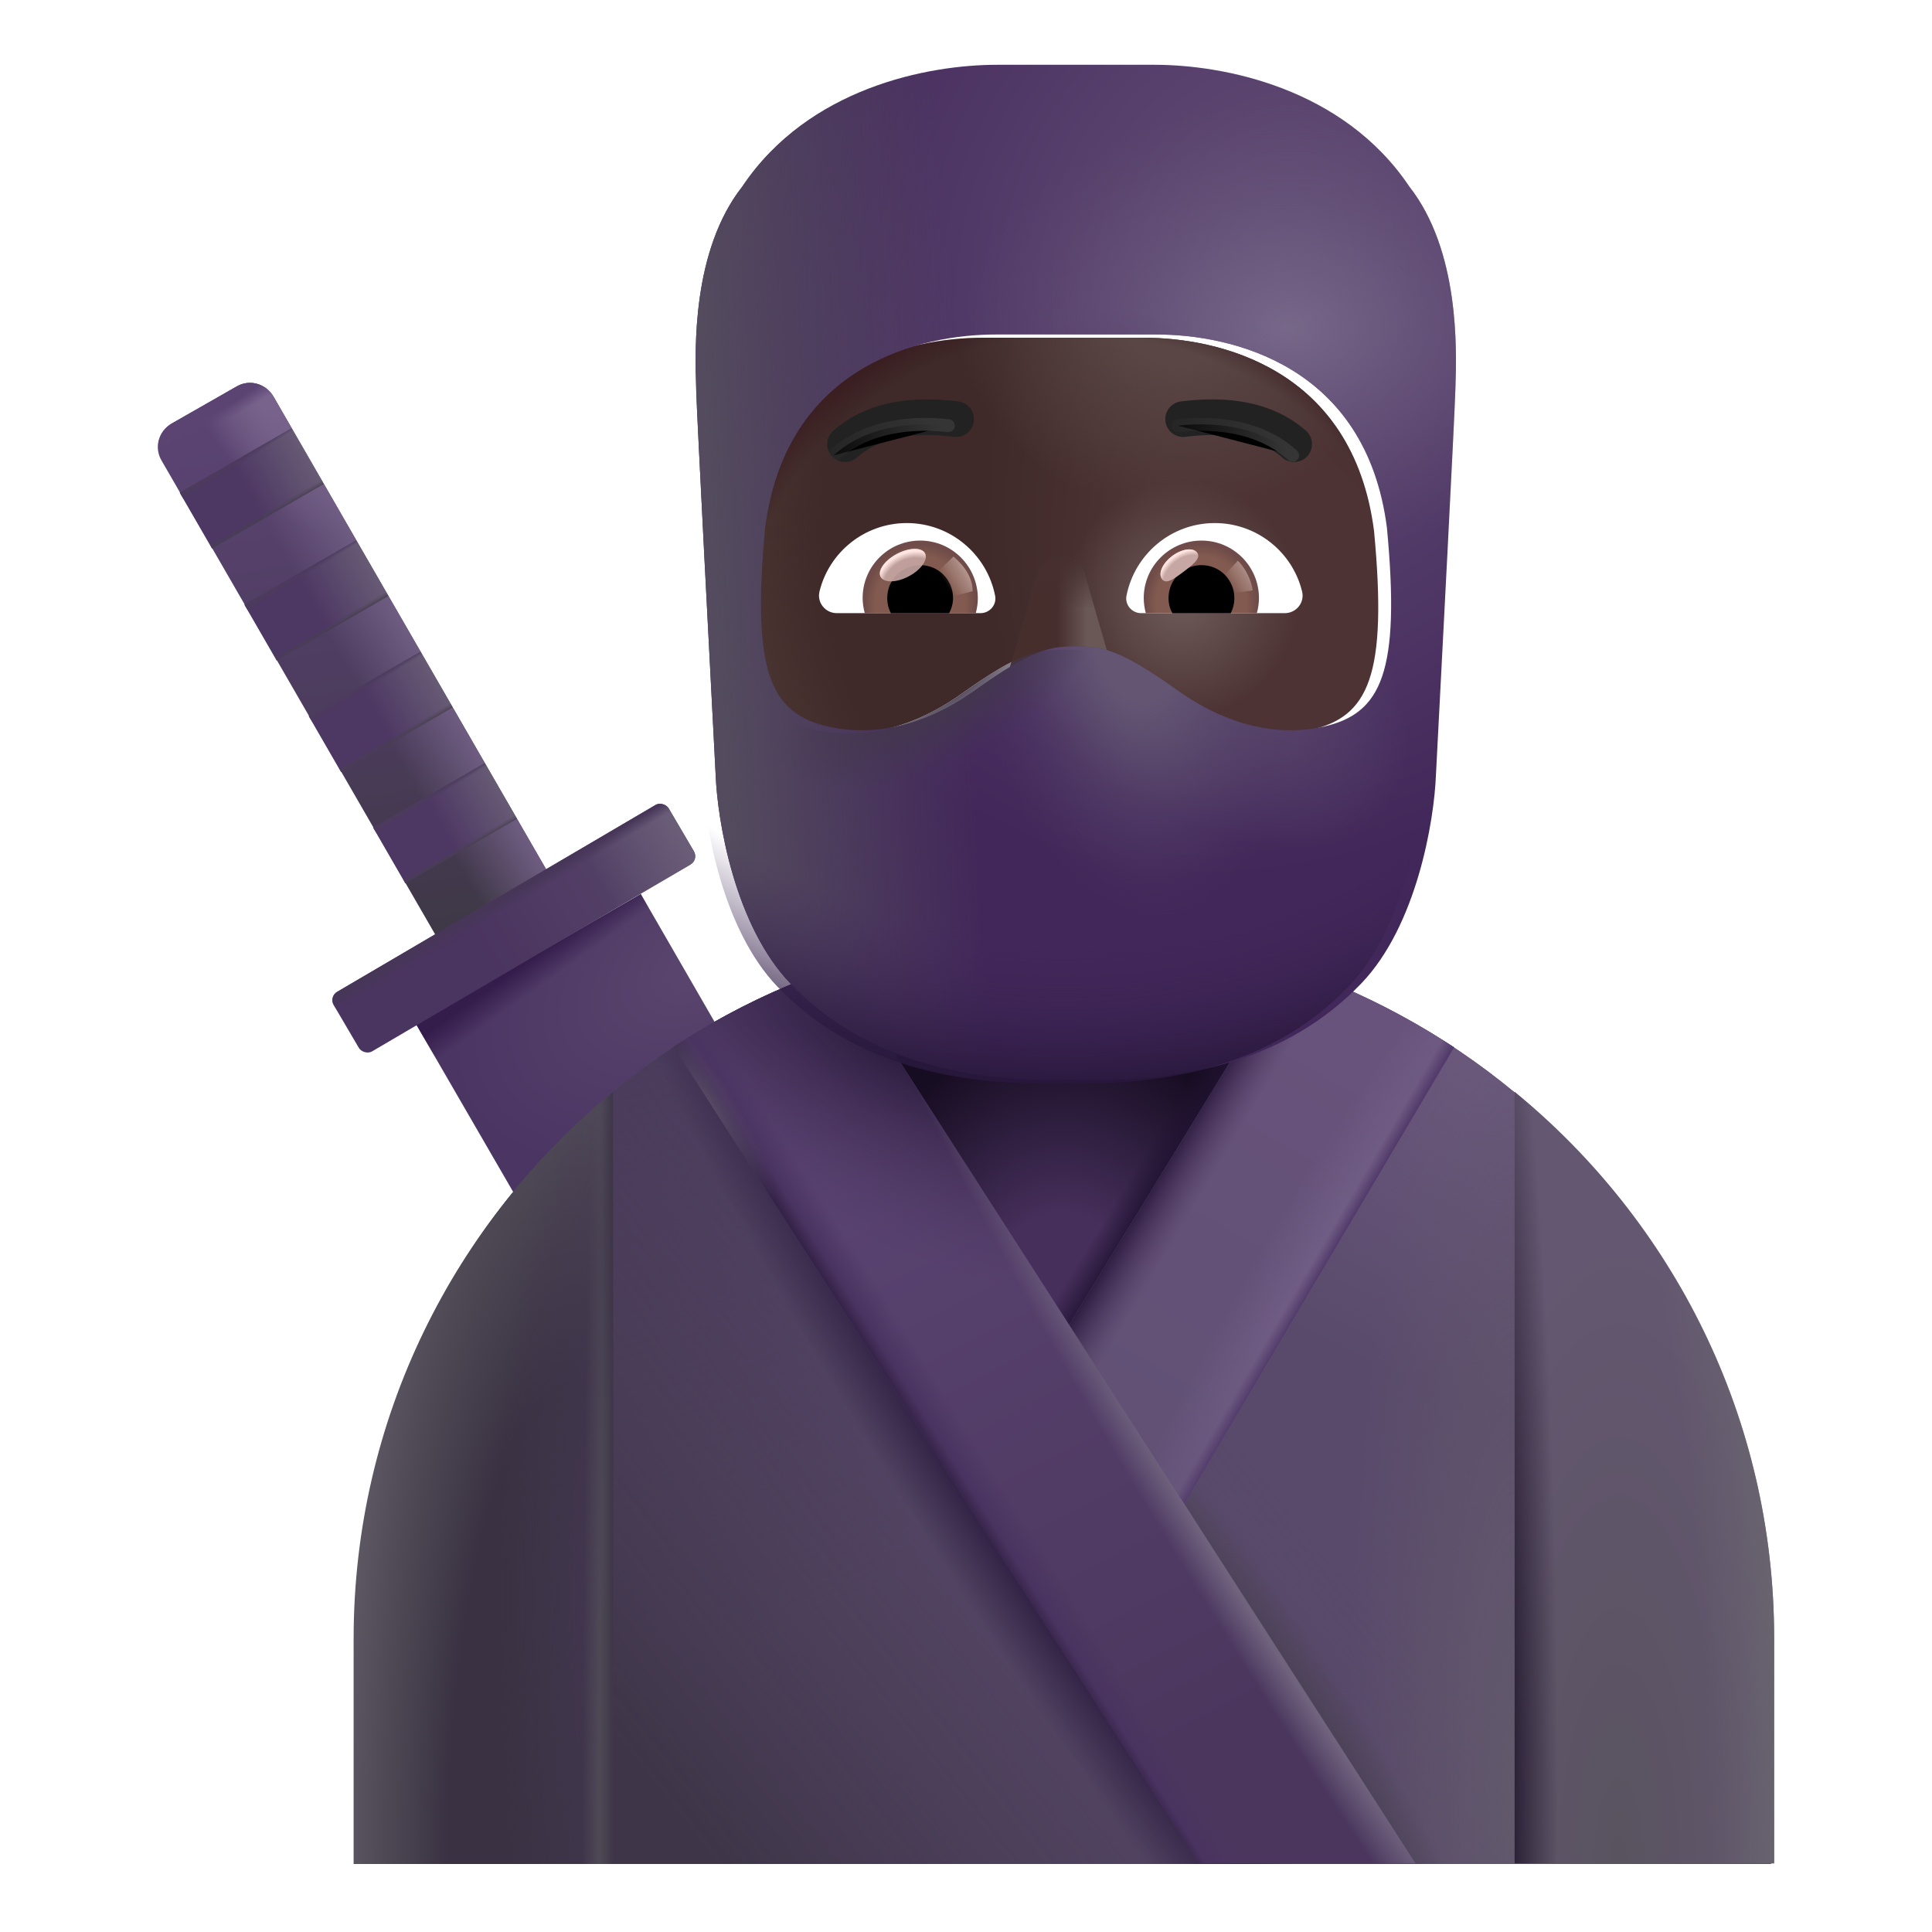 <svg viewBox="1 1 30 30" xmlns="http://www.w3.org/2000/svg">
<path d="M9.53 14.584L7.8 15.584L3.51 8.154C3.39 7.954 3.46 7.694 3.67 7.574L4.67 7.004C4.87 6.884 5.13 6.954 5.25 7.164L9.53 14.584Z" fill="url(#paint0_linear_4002_2908)"/>
<path d="M9.53 14.584L7.8 15.584L3.51 8.154C3.39 7.954 3.46 7.694 3.67 7.574L4.67 7.004C4.87 6.884 5.13 6.954 5.25 7.164L9.53 14.584Z" fill="url(#paint1_linear_4002_2908)"/>
<path d="M9.53 14.584L7.8 15.584L3.51 8.154C3.39 7.954 3.46 7.694 3.67 7.574L4.67 7.004C4.87 6.884 5.13 6.954 5.25 7.164L9.53 14.584Z" fill="url(#paint2_radial_4002_2908)"/>
<path d="M9.53 14.584L7.8 15.584L3.51 8.154C3.39 7.954 3.46 7.694 3.67 7.574L4.67 7.004C4.87 6.884 5.13 6.954 5.25 7.164L9.53 14.584Z" fill="url(#paint3_radial_4002_2908)"/>
<path d="M5.524 7.651L3.792 8.651L4.292 9.517L6.024 8.517L5.524 7.651Z" fill="url(#paint4_linear_4002_2908)"/>
<path d="M5.524 7.651L3.792 8.651L4.292 9.517L6.024 8.517L5.524 7.651Z" fill="url(#paint5_linear_4002_2908)"/>
<path d="M5.524 7.651L3.792 8.651L4.292 9.517L6.024 8.517L5.524 7.651Z" fill="url(#paint6_linear_4002_2908)"/>
<path d="M6.528 9.39L4.796 10.39L5.296 11.256L7.028 10.256L6.528 9.39Z" fill="url(#paint7_linear_4002_2908)"/>
<path d="M6.528 9.39L4.796 10.39L5.296 11.256L7.028 10.256L6.528 9.39Z" fill="url(#paint8_linear_4002_2908)"/>
<path d="M6.528 9.39L4.796 10.39L5.296 11.256L7.028 10.256L6.528 9.39Z" fill="url(#paint9_linear_4002_2908)"/>
<path d="M7.527 11.12L5.795 12.12L6.295 12.986L8.027 11.986L7.527 11.12Z" fill="url(#paint10_linear_4002_2908)"/>
<path d="M7.527 11.12L5.795 12.12L6.295 12.986L8.027 11.986L7.527 11.12Z" fill="url(#paint11_linear_4002_2908)"/>
<path d="M7.527 11.12L5.795 12.12L6.295 12.986L8.027 11.986L7.527 11.12Z" fill="url(#paint12_linear_4002_2908)"/>
<path d="M8.526 12.85L6.794 13.85L7.294 14.716L9.026 13.716L8.526 12.85Z" fill="url(#paint13_linear_4002_2908)"/>
<path d="M8.526 12.85L6.794 13.85L7.294 14.716L9.026 13.716L8.526 12.85Z" fill="url(#paint14_linear_4002_2908)"/>
<path d="M8.526 12.85L6.794 13.85L7.294 14.716L9.026 13.716L8.526 12.85Z" fill="url(#paint15_linear_4002_2908)"/>
<path d="M12.97 18.382L9.48 20.392L7.46 16.902L10.95 14.882L12.97 18.382Z" fill="url(#paint16_radial_4002_2908)"/>
<path d="M12.97 18.382L9.48 20.392L7.46 16.902L10.95 14.882L12.97 18.382Z" fill="url(#paint17_linear_4002_2908)"/>
<path d="M17.51 15.444C11.44 15.444 6.51 20.364 6.51 26.444V29.944H28.5V26.444C28.51 20.364 23.59 15.444 17.51 15.444Z" fill="#594A6B"/>
<path d="M17.51 15.444C11.44 15.444 6.51 20.364 6.51 26.444V29.944H28.5V26.444C28.51 20.364 23.59 15.444 17.51 15.444Z" fill="url(#paint18_radial_4002_2908)"/>
<path d="M17.51 15.444C11.44 15.444 6.51 20.364 6.51 26.444V29.944H28.5V26.444C28.51 20.364 23.59 15.444 17.51 15.444Z" fill="url(#paint19_radial_4002_2908)"/>
<path d="M17.51 15.444C11.44 15.444 6.51 20.364 6.51 26.444V29.944H28.5V26.444C28.51 20.364 23.59 15.444 17.51 15.444Z" fill="url(#paint20_linear_4002_2908)"/>
<path d="M17.51 15.444C11.44 15.444 6.51 20.364 6.51 26.444V29.944H28.5V26.444C28.51 20.364 23.59 15.444 17.51 15.444Z" fill="url(#paint21_radial_4002_2908)"/>
<path d="M17.51 15.444C11.44 15.444 6.51 20.364 6.51 26.444V29.944H28.5V26.444C28.51 20.364 23.59 15.444 17.51 15.444Z" fill="url(#paint22_radial_4002_2908)"/>
<path d="M17.51 15.444C11.44 15.444 6.51 20.364 6.51 26.444V29.944H28.5V26.444C28.51 20.364 23.59 15.444 17.51 15.444Z" fill="url(#paint23_radial_4002_2908)"/>
<path d="M13.5 16.263C13.28 16.333 13.07 16.403 12.85 16.483L17.6 22.343L22.16 16.483C21.94 16.403 21.73 16.323 21.51 16.263H13.5V16.263Z" fill="url(#paint24_radial_4002_2908)"/>
<path d="M13.5 16.263C13.28 16.333 13.07 16.403 12.85 16.483L17.6 22.343L22.16 16.483C21.94 16.403 21.73 16.323 21.51 16.263H13.5V16.263Z" fill="url(#paint25_linear_4002_2908)"/>
<path d="M21.01 16.004L16.76 22.944C17.24 23.924 17.94 24.994 18.44 25.964L23.58 17.264C22.79 16.744 21.93 16.314 21.01 16.004Z" fill="url(#paint26_linear_4002_2908)"/>
<path d="M21.01 16.004L16.76 22.944C17.24 23.924 17.94 24.994 18.44 25.964L23.58 17.264C22.79 16.744 21.93 16.314 21.01 16.004Z" fill="url(#paint27_radial_4002_2908)"/>
<path d="M21.01 16.004L16.76 22.944C17.24 23.924 17.94 24.994 18.44 25.964L23.58 17.264C22.79 16.744 21.93 16.314 21.01 16.004Z" fill="url(#paint28_linear_4002_2908)"/>
<path d="M21.01 16.004L16.76 22.944C17.24 23.924 17.94 24.994 18.44 25.964L23.58 17.264C22.79 16.744 21.93 16.314 21.01 16.004Z" fill="url(#paint29_linear_4002_2908)"/>
<path d="M11.46 17.254L19.62 29.934H22.98L14.02 16.004C13.11 16.314 12.25 16.734 11.46 17.254Z" fill="url(#paint30_linear_4002_2908)"/>
<path d="M11.46 17.254L19.62 29.934H22.98L14.02 16.004C13.11 16.314 12.25 16.734 11.46 17.254Z" fill="url(#paint31_radial_4002_2908)"/>
<path d="M11.46 17.254L19.62 29.934H22.98L14.02 16.004C13.11 16.314 12.25 16.734 11.46 17.254Z" fill="url(#paint32_linear_4002_2908)"/>
<path d="M11.46 17.254L19.62 29.934H22.98L14.02 16.004C13.11 16.314 12.25 16.734 11.46 17.254Z" fill="url(#paint33_radial_4002_2908)"/>
<path d="M11.46 17.254L19.62 29.934H22.98L14.02 16.004C13.11 16.314 12.25 16.734 11.46 17.254Z" fill="url(#paint34_radial_4002_2908)"/>
<g filter="url(#filter0_i_4002_2908)">
<rect x="6.106" y="16.577" width="6.032" height="1.072" rx="0.15" transform="rotate(-30.405 6.106 16.577)" fill="url(#paint35_linear_4002_2908)"/>
<rect x="6.106" y="16.577" width="6.032" height="1.072" rx="0.15" transform="rotate(-30.405 6.106 16.577)" fill="url(#paint36_linear_4002_2908)"/>
<rect x="6.106" y="16.577" width="6.032" height="1.072" rx="0.15" transform="rotate(-30.405 6.106 16.577)" fill="url(#paint37_linear_4002_2908)"/>
</g>
<path fill-rule="evenodd" clip-rule="evenodd" d="M10.521 29.944V17.953C8.061 19.966 6.491 23.023 6.491 26.449V29.944H10.521Z" fill="url(#paint38_radial_4002_2908)"/>
<path fill-rule="evenodd" clip-rule="evenodd" d="M10.521 29.944V17.953C8.061 19.966 6.491 23.023 6.491 26.449V29.944H10.521Z" fill="url(#paint39_radial_4002_2908)"/>
<path fill-rule="evenodd" clip-rule="evenodd" d="M10.521 29.944V17.953C8.061 19.966 6.491 23.023 6.491 26.449V29.944H10.521Z" fill="url(#paint40_radial_4002_2908)"/>
<path fill-rule="evenodd" clip-rule="evenodd" d="M10.521 29.944V17.953C8.061 19.966 6.491 23.023 6.491 26.449V29.944H10.521Z" fill="url(#paint41_linear_4002_2908)"/>
<path d="M24.519 29.934V17.953C26.978 19.965 28.549 23.019 28.549 26.442V29.934H24.519Z" fill="url(#paint42_radial_4002_2908)"/>
<path d="M24.519 29.934V17.953C26.978 19.965 28.549 23.019 28.549 26.442V29.934H24.519Z" fill="url(#paint43_radial_4002_2908)"/>
<path d="M24.519 29.934V17.953C26.978 19.965 28.549 23.019 28.549 26.442V29.934H24.519Z" fill="url(#paint44_radial_4002_2908)"/>
<path d="M16.262 6.244C15.111 6.244 13.008 6.706 12.681 9.244C12.47 11.494 12.767 12.131 13.666 12.334C14.234 12.462 15.042 12.408 15.939 11.767C16.83 11.131 17.107 11.088 17.509 11.088C17.911 11.088 18.188 11.131 19.079 11.767C19.975 12.408 20.784 12.462 21.352 12.334C22.251 12.131 22.548 11.494 22.336 9.244C22.01 6.706 19.907 6.244 18.756 6.244H16.262Z" fill="url(#paint45_radial_4002_2908)"/>
<path d="M16.262 6.244C15.111 6.244 13.008 6.706 12.681 9.244C12.47 11.494 12.767 12.131 13.666 12.334C14.234 12.462 15.042 12.408 15.939 11.767C16.83 11.131 17.107 11.088 17.509 11.088C17.911 11.088 18.188 11.131 19.079 11.767C19.975 12.408 20.784 12.462 21.352 12.334C22.251 12.131 22.548 11.494 22.336 9.244C22.01 6.706 19.907 6.244 18.756 6.244H16.262Z" fill="url(#paint46_radial_4002_2908)"/>
<path d="M16.262 6.244C15.111 6.244 13.008 6.706 12.681 9.244C12.47 11.494 12.767 12.131 13.666 12.334C14.234 12.462 15.042 12.408 15.939 11.767C16.83 11.131 17.107 11.088 17.509 11.088C17.911 11.088 18.188 11.131 19.079 11.767C19.975 12.408 20.784 12.462 21.352 12.334C22.251 12.131 22.548 11.494 22.336 9.244C22.01 6.706 19.907 6.244 18.756 6.244H16.262Z" fill="url(#paint47_radial_4002_2908)"/>
<path d="M16.262 6.244C15.111 6.244 13.008 6.706 12.681 9.244C12.47 11.494 12.767 12.131 13.666 12.334C14.234 12.462 15.042 12.408 15.939 11.767C16.83 11.131 17.107 11.088 17.509 11.088C17.911 11.088 18.188 11.131 19.079 11.767C19.975 12.408 20.784 12.462 21.352 12.334C22.251 12.131 22.548 11.494 22.336 9.244C22.01 6.706 19.907 6.244 18.756 6.244H16.262Z" fill="url(#paint48_radial_4002_2908)"/>
<path d="M16.262 6.244C15.111 6.244 13.008 6.706 12.681 9.244C12.47 11.494 12.767 12.131 13.666 12.334C14.234 12.462 15.042 12.408 15.939 11.767C16.83 11.131 17.107 11.088 17.509 11.088C17.911 11.088 18.188 11.131 19.079 11.767C19.975 12.408 20.784 12.462 21.352 12.334C22.251 12.131 22.548 11.494 22.336 9.244C22.01 6.706 19.907 6.244 18.756 6.244H16.262Z" fill="url(#paint49_radial_4002_2908)"/>
<g filter="url(#filter1_f_4002_2908)">
<path d="M17.09 9.948L16.558 11.786C16.45 12.164 16.71 12.542 17.079 12.542H17.865C18.234 12.542 18.494 12.158 18.386 11.786L17.855 9.948C17.741 9.541 17.209 9.541 17.09 9.948Z" fill="url(#paint50_linear_4002_2908)"/>
<path d="M17.09 9.948L16.558 11.786C16.45 12.164 16.71 12.542 17.079 12.542H17.865C18.234 12.542 18.494 12.158 18.386 11.786L17.855 9.948C17.741 9.541 17.209 9.541 17.09 9.948Z" fill="url(#paint51_linear_4002_2908)"/>
</g>
<g filter="url(#filter2_i_4002_2908)">
<path d="M21.178 7.887C20.635 7.415 19.926 7.348 19.238 7.433C19.086 7.451 18.978 7.59 18.997 7.742C19.015 7.894 19.154 8.002 19.306 7.983C19.835 7.918 20.392 7.939 20.813 8.306C20.929 8.406 21.104 8.394 21.205 8.279C21.305 8.163 21.293 7.988 21.178 7.887Z" fill="#222222"/>
</g>
<g filter="url(#filter3_i_4002_2908)">
<path d="M13.84 7.887C14.382 7.415 15.091 7.348 15.779 7.433C15.931 7.451 16.039 7.59 16.021 7.742C16.002 7.894 15.864 8.002 15.712 7.983C15.182 7.918 14.625 7.939 14.204 8.306C14.089 8.406 13.913 8.394 13.813 8.279C13.712 8.163 13.724 7.988 13.84 7.887Z" fill="#222222"/>
</g>
<path d="M19.863 9.122C20.516 9.122 21.068 9.572 21.218 10.181C21.263 10.355 21.129 10.521 20.95 10.521H18.719C18.577 10.521 18.464 10.392 18.492 10.25C18.618 9.609 19.182 9.122 19.863 9.122Z" fill="white"/>
<path d="M19.656 9.394C20.151 9.394 20.549 9.795 20.549 10.286C20.549 10.367 20.537 10.448 20.516 10.521H18.792C18.772 10.444 18.76 10.367 18.76 10.286C18.76 9.795 19.161 9.394 19.656 9.394Z" fill="url(#paint52_radial_4002_2908)"/>
<path d="M19.145 10.286C19.145 10.002 19.372 9.775 19.656 9.775C19.94 9.775 20.167 10.002 20.167 10.286C20.167 10.371 20.147 10.453 20.11 10.522H19.206C19.165 10.453 19.145 10.371 19.145 10.286Z" fill="black"/>
<g filter="url(#filter4_f_4002_2908)">
<path d="M19.59 9.582C19.654 9.668 19.521 9.771 19.37 9.884C19.219 9.997 19.107 10.077 19.043 9.992C18.98 9.907 19.051 9.746 19.202 9.633C19.353 9.52 19.527 9.497 19.59 9.582Z" fill="#C7A7A3"/>
<path d="M19.59 9.582C19.654 9.668 19.521 9.771 19.37 9.884C19.219 9.997 19.107 10.077 19.043 9.992C18.98 9.907 19.051 9.746 19.202 9.633C19.353 9.52 19.527 9.497 19.59 9.582Z" fill="url(#paint53_radial_4002_2908)"/>
</g>
<g filter="url(#filter5_f_4002_2908)">
<path d="M20.451 10.168C20.418 9.938 20.283 9.764 20.22 9.706L19.96 9.991L20.077 10.219L20.451 10.168Z" fill="url(#paint54_linear_4002_2908)"/>
</g>
<path d="M15.081 9.122C14.428 9.122 13.876 9.572 13.726 10.181C13.681 10.355 13.815 10.521 13.994 10.521H16.225C16.367 10.521 16.481 10.392 16.452 10.25C16.326 9.609 15.759 9.122 15.081 9.122Z" fill="white"/>
<path d="M15.288 9.394C14.793 9.394 14.395 9.795 14.395 10.286C14.395 10.367 14.408 10.449 14.428 10.522H16.152C16.172 10.444 16.184 10.367 16.184 10.286C16.18 9.795 15.783 9.394 15.288 9.394Z" fill="url(#paint55_radial_4002_2908)"/>
<path d="M15.799 10.286C15.799 10.002 15.572 9.775 15.288 9.775C15.004 9.775 14.777 10.002 14.777 10.286C14.777 10.371 14.797 10.453 14.834 10.522H15.738C15.775 10.453 15.799 10.371 15.799 10.286Z" fill="black"/>
<g filter="url(#filter6_f_4002_2908)">
<path d="M16.103 10.181C16.103 9.893 15.869 9.7 15.805 9.642L15.517 9.921L15.694 10.283L16.103 10.181Z" fill="url(#paint56_linear_4002_2908)"/>
</g>
<g filter="url(#filter7_f_4002_2908)">
<ellipse cx="15.019" cy="9.775" rx="0.39" ry="0.197" transform="rotate(-27.914 15.019 9.775)" fill="#C7A7A3" fill-opacity="0.9"/>
<ellipse cx="15.019" cy="9.775" rx="0.39" ry="0.197" transform="rotate(-27.914 15.019 9.775)" fill="url(#paint57_radial_4002_2908)"/>
</g>
<g filter="url(#filter8_iii_4002_2908)">
<path fill-rule="evenodd" clip-rule="evenodd" d="M12.326 3.947C13.356 2.409 15.217 2.056 16.282 2.056H18.728C19.792 2.056 21.654 2.409 22.684 3.947C23.467 4.945 23.419 6.483 23.4 7.064L23.398 7.119C23.386 7.544 23.192 11.275 23.097 13.088C23.07 13.791 22.801 15.422 21.937 16.322C20.775 17.533 19.137 17.878 17.505 17.812C15.873 17.878 14.235 17.533 13.073 16.322C12.209 15.422 11.94 13.791 11.913 13.088C11.818 11.275 11.624 7.544 11.611 7.119L11.61 7.064C11.591 6.483 11.542 4.945 12.326 3.947ZM12.681 9.244C13.008 6.706 15.111 6.244 16.262 6.244H18.756C19.907 6.244 22.01 6.706 22.336 9.244C22.548 11.494 22.251 12.131 21.352 12.334C20.784 12.462 19.975 12.408 19.079 11.767C18.188 11.131 17.911 11.088 17.509 11.088C17.107 11.088 16.83 11.131 15.939 11.767C15.042 12.408 14.234 12.462 13.666 12.334C12.767 12.131 12.47 11.494 12.681 9.244Z" fill="url(#paint58_radial_4002_2908)"/>
<path fill-rule="evenodd" clip-rule="evenodd" d="M12.326 3.947C13.356 2.409 15.217 2.056 16.282 2.056H18.728C19.792 2.056 21.654 2.409 22.684 3.947C23.467 4.945 23.419 6.483 23.4 7.064L23.398 7.119C23.386 7.544 23.192 11.275 23.097 13.088C23.07 13.791 22.801 15.422 21.937 16.322C20.775 17.533 19.137 17.878 17.505 17.812C15.873 17.878 14.235 17.533 13.073 16.322C12.209 15.422 11.94 13.791 11.913 13.088C11.818 11.275 11.624 7.544 11.611 7.119L11.61 7.064C11.591 6.483 11.542 4.945 12.326 3.947ZM12.681 9.244C13.008 6.706 15.111 6.244 16.262 6.244H18.756C19.907 6.244 22.01 6.706 22.336 9.244C22.548 11.494 22.251 12.131 21.352 12.334C20.784 12.462 19.975 12.408 19.079 11.767C18.188 11.131 17.911 11.088 17.509 11.088C17.107 11.088 16.83 11.131 15.939 11.767C15.042 12.408 14.234 12.462 13.666 12.334C12.767 12.131 12.47 11.494 12.681 9.244Z" fill="url(#paint59_radial_4002_2908)"/>
<path fill-rule="evenodd" clip-rule="evenodd" d="M12.326 3.947C13.356 2.409 15.217 2.056 16.282 2.056H18.728C19.792 2.056 21.654 2.409 22.684 3.947C23.467 4.945 23.419 6.483 23.4 7.064L23.398 7.119C23.386 7.544 23.192 11.275 23.097 13.088C23.07 13.791 22.801 15.422 21.937 16.322C20.775 17.533 19.137 17.878 17.505 17.812C15.873 17.878 14.235 17.533 13.073 16.322C12.209 15.422 11.94 13.791 11.913 13.088C11.818 11.275 11.624 7.544 11.611 7.119L11.61 7.064C11.591 6.483 11.542 4.945 12.326 3.947ZM12.681 9.244C13.008 6.706 15.111 6.244 16.262 6.244H18.756C19.907 6.244 22.01 6.706 22.336 9.244C22.548 11.494 22.251 12.131 21.352 12.334C20.784 12.462 19.975 12.408 19.079 11.767C18.188 11.131 17.911 11.088 17.509 11.088C17.107 11.088 16.83 11.131 15.939 11.767C15.042 12.408 14.234 12.462 13.666 12.334C12.767 12.131 12.47 11.494 12.681 9.244Z" fill="url(#paint60_radial_4002_2908)"/>
<path fill-rule="evenodd" clip-rule="evenodd" d="M12.326 3.947C13.356 2.409 15.217 2.056 16.282 2.056H18.728C19.792 2.056 21.654 2.409 22.684 3.947C23.467 4.945 23.419 6.483 23.4 7.064L23.398 7.119C23.386 7.544 23.192 11.275 23.097 13.088C23.07 13.791 22.801 15.422 21.937 16.322C20.775 17.533 19.137 17.878 17.505 17.812C15.873 17.878 14.235 17.533 13.073 16.322C12.209 15.422 11.94 13.791 11.913 13.088C11.818 11.275 11.624 7.544 11.611 7.119L11.61 7.064C11.591 6.483 11.542 4.945 12.326 3.947ZM12.681 9.244C13.008 6.706 15.111 6.244 16.262 6.244H18.756C19.907 6.244 22.01 6.706 22.336 9.244C22.548 11.494 22.251 12.131 21.352 12.334C20.784 12.462 19.975 12.408 19.079 11.767C18.188 11.131 17.911 11.088 17.509 11.088C17.107 11.088 16.83 11.131 15.939 11.767C15.042 12.408 14.234 12.462 13.666 12.334C12.767 12.131 12.47 11.494 12.681 9.244Z" fill="url(#paint61_linear_4002_2908)"/>
<path fill-rule="evenodd" clip-rule="evenodd" d="M12.326 3.947C13.356 2.409 15.217 2.056 16.282 2.056H18.728C19.792 2.056 21.654 2.409 22.684 3.947C23.467 4.945 23.419 6.483 23.4 7.064L23.398 7.119C23.386 7.544 23.192 11.275 23.097 13.088C23.07 13.791 22.801 15.422 21.937 16.322C20.775 17.533 19.137 17.878 17.505 17.812C15.873 17.878 14.235 17.533 13.073 16.322C12.209 15.422 11.94 13.791 11.913 13.088C11.818 11.275 11.624 7.544 11.611 7.119L11.61 7.064C11.591 6.483 11.542 4.945 12.326 3.947ZM12.681 9.244C13.008 6.706 15.111 6.244 16.262 6.244H18.756C19.907 6.244 22.01 6.706 22.336 9.244C22.548 11.494 22.251 12.131 21.352 12.334C20.784 12.462 19.975 12.408 19.079 11.767C18.188 11.131 17.911 11.088 17.509 11.088C17.107 11.088 16.83 11.131 15.939 11.767C15.042 12.408 14.234 12.462 13.666 12.334C12.767 12.131 12.47 11.494 12.681 9.244Z" fill="url(#paint62_radial_4002_2908)"/>
</g>
<path fill-rule="evenodd" clip-rule="evenodd" d="M12.326 3.947C13.356 2.409 15.217 2.056 16.282 2.056H18.728C19.792 2.056 21.654 2.409 22.684 3.947C23.467 4.945 23.419 6.483 23.4 7.064L23.398 7.119C23.386 7.544 23.192 11.275 23.097 13.088C23.07 13.791 22.801 15.422 21.937 16.322C20.775 17.533 19.137 17.878 17.505 17.812C15.873 17.878 14.235 17.533 13.073 16.322C12.209 15.422 11.94 13.791 11.913 13.088C11.818 11.275 11.624 7.544 11.611 7.119L11.61 7.064C11.591 6.483 11.542 4.945 12.326 3.947ZM12.681 9.244C13.008 6.706 15.111 6.244 16.262 6.244H18.756C19.907 6.244 22.01 6.706 22.336 9.244C22.548 11.494 22.251 12.131 21.352 12.334C20.784 12.462 19.975 12.408 19.079 11.767C18.188 11.131 17.911 11.088 17.509 11.088C17.107 11.088 16.83 11.131 15.939 11.767C15.042 12.408 14.234 12.462 13.666 12.334C12.767 12.131 12.47 11.494 12.681 9.244Z" fill="url(#paint63_radial_4002_2908)"/>
<path fill-rule="evenodd" clip-rule="evenodd" d="M12.326 3.947C13.356 2.409 15.217 2.056 16.282 2.056H18.728C19.792 2.056 21.654 2.409 22.684 3.947C23.467 4.945 23.419 6.483 23.4 7.064L23.398 7.119C23.386 7.544 23.192 11.275 23.097 13.088C23.07 13.791 22.801 15.422 21.937 16.322C20.775 17.533 19.137 17.878 17.505 17.812C15.873 17.878 14.235 17.533 13.073 16.322C12.209 15.422 11.94 13.791 11.913 13.088C11.818 11.275 11.624 7.544 11.611 7.119L11.61 7.064C11.591 6.483 11.542 4.945 12.326 3.947ZM12.681 9.244C13.008 6.706 15.111 6.244 16.262 6.244H18.756C19.907 6.244 22.01 6.706 22.336 9.244C22.548 11.494 22.251 12.131 21.352 12.334C20.784 12.462 19.975 12.408 19.079 11.767C18.188 11.131 17.911 11.088 17.509 11.088C17.107 11.088 16.83 11.131 15.939 11.767C15.042 12.408 14.234 12.462 13.666 12.334C12.767 12.131 12.47 11.494 12.681 9.244Z" fill="url(#paint64_radial_4002_2908)"/>
<g filter="url(#filter9_f_4002_2908)">
<path d="M19.291 7.61C19.596 7.576 20.463 7.516 21.072 8.071" stroke="url(#paint65_linear_4002_2908)" stroke-width="0.2" stroke-linecap="round"/>
</g>
<g filter="url(#filter10_f_4002_2908)">
<path d="M15.726 7.61C15.422 7.576 14.555 7.516 13.945 8.071" stroke="url(#paint66_linear_4002_2908)" stroke-width="0.2" stroke-linecap="round"/>
</g>
<defs>
<filter id="filter0_i_4002_2908" x="6.161" y="13.48" width="5.634" height="3.967" filterUnits="userSpaceOnUse" color-interpolation-filters="sRGB">
<feFlood flood-opacity="0" result="BackgroundImageFix"/>
<feBlend mode="normal" in="SourceGraphic" in2="BackgroundImageFix" result="shape"/>
<feColorMatrix in="SourceAlpha" type="matrix" values="0 0 0 0 0 0 0 0 0 0 0 0 0 0 0 0 0 0 127 0" result="hardAlpha"/>
<feOffset dy="-0.1"/>
<feGaussianBlur stdDeviation="0.075"/>
<feComposite in2="hardAlpha" operator="arithmetic" k2="-1" k3="1"/>
<feColorMatrix type="matrix" values="0 0 0 0 0.227 0 0 0 0 0.141 0 0 0 0 0.314 0 0 0 1 0"/>
<feBlend mode="normal" in2="shape" result="effect1_innerShadow_4002_2908"/>
</filter>
<filter id="filter1_f_4002_2908" x="16.434" y="9.542" width="2.077" height="3.1" filterUnits="userSpaceOnUse" color-interpolation-filters="sRGB">
<feFlood flood-opacity="0" result="BackgroundImageFix"/>
<feBlend mode="normal" in="SourceGraphic" in2="BackgroundImageFix" result="shape"/>
<feGaussianBlur stdDeviation="0.05" result="effect1_foregroundBlur_4002_2908"/>
</filter>
<filter id="filter2_i_4002_2908" x="18.995" y="7.202" width="2.378" height="1.172" filterUnits="userSpaceOnUse" color-interpolation-filters="sRGB">
<feFlood flood-opacity="0" result="BackgroundImageFix"/>
<feBlend mode="normal" in="SourceGraphic" in2="BackgroundImageFix" result="shape"/>
<feColorMatrix in="SourceAlpha" type="matrix" values="0 0 0 0 0 0 0 0 0 0 0 0 0 0 0 0 0 0 127 0" result="hardAlpha"/>
<feOffset dx="0.1" dy="-0.2"/>
<feGaussianBlur stdDeviation="0.125"/>
<feComposite in2="hardAlpha" operator="arithmetic" k2="-1" k3="1"/>
<feColorMatrix type="matrix" values="0 0 0 0 0.129 0 0 0 0 0.082 0 0 0 0 0.086 0 0 0 1 0"/>
<feBlend mode="normal" in2="shape" result="effect1_innerShadow_4002_2908"/>
</filter>
<filter id="filter3_i_4002_2908" x="13.745" y="7.202" width="2.378" height="1.172" filterUnits="userSpaceOnUse" color-interpolation-filters="sRGB">
<feFlood flood-opacity="0" result="BackgroundImageFix"/>
<feBlend mode="normal" in="SourceGraphic" in2="BackgroundImageFix" result="shape"/>
<feColorMatrix in="SourceAlpha" type="matrix" values="0 0 0 0 0 0 0 0 0 0 0 0 0 0 0 0 0 0 127 0" result="hardAlpha"/>
<feOffset dx="0.1" dy="-0.2"/>
<feGaussianBlur stdDeviation="0.125"/>
<feComposite in2="hardAlpha" operator="arithmetic" k2="-1" k3="1"/>
<feColorMatrix type="matrix" values="0 0 0 0 0.129 0 0 0 0 0.082 0 0 0 0 0.086 0 0 0 1 0"/>
<feBlend mode="normal" in2="shape" result="effect1_innerShadow_4002_2908"/>
</filter>
<filter id="filter4_f_4002_2908" x="18.92" y="9.431" width="0.787" height="0.696" filterUnits="userSpaceOnUse" color-interpolation-filters="sRGB">
<feFlood flood-opacity="0" result="BackgroundImageFix"/>
<feBlend mode="normal" in="SourceGraphic" in2="BackgroundImageFix" result="shape"/>
<feGaussianBlur stdDeviation="0.05" result="effect1_foregroundBlur_4002_2908"/>
</filter>
<filter id="filter5_f_4002_2908" x="19.76" y="9.506" width="0.891" height="0.913" filterUnits="userSpaceOnUse" color-interpolation-filters="sRGB">
<feFlood flood-opacity="0" result="BackgroundImageFix"/>
<feBlend mode="normal" in="SourceGraphic" in2="BackgroundImageFix" result="shape"/>
<feGaussianBlur stdDeviation="0.1" result="effect1_foregroundBlur_4002_2908"/>
</filter>
<filter id="filter6_f_4002_2908" x="15.317" y="9.442" width="0.986" height="1.04" filterUnits="userSpaceOnUse" color-interpolation-filters="sRGB">
<feFlood flood-opacity="0" result="BackgroundImageFix"/>
<feBlend mode="normal" in="SourceGraphic" in2="BackgroundImageFix" result="shape"/>
<feGaussianBlur stdDeviation="0.1" result="effect1_foregroundBlur_4002_2908"/>
</filter>
<filter id="filter7_f_4002_2908" x="14.562" y="9.423" width="0.913" height="0.705" filterUnits="userSpaceOnUse" color-interpolation-filters="sRGB">
<feFlood flood-opacity="0" result="BackgroundImageFix"/>
<feBlend mode="normal" in="SourceGraphic" in2="BackgroundImageFix" result="shape"/>
<feGaussianBlur stdDeviation="0.05" result="effect1_foregroundBlur_4002_2908"/>
</filter>
<filter id="filter8_iii_4002_2908" x="11.602" y="1.806" width="11.956" height="16.164" filterUnits="userSpaceOnUse" color-interpolation-filters="sRGB">
<feFlood flood-opacity="0" result="BackgroundImageFix"/>
<feBlend mode="normal" in="SourceGraphic" in2="BackgroundImageFix" result="shape"/>
<feColorMatrix in="SourceAlpha" type="matrix" values="0 0 0 0 0 0 0 0 0 0 0 0 0 0 0 0 0 0 127 0" result="hardAlpha"/>
<feOffset dy="-0.25"/>
<feGaussianBlur stdDeviation="0.125"/>
<feComposite in2="hardAlpha" operator="arithmetic" k2="-1" k3="1"/>
<feColorMatrix type="matrix" values="0 0 0 0 0.325 0 0 0 0 0.184 0 0 0 0 0.373 0 0 0 1 0"/>
<feBlend mode="normal" in2="shape" result="effect1_innerShadow_4002_2908"/>
<feColorMatrix in="SourceAlpha" type="matrix" values="0 0 0 0 0 0 0 0 0 0 0 0 0 0 0 0 0 0 127 0" result="hardAlpha"/>
<feOffset dx="0.15" dy="0.15"/>
<feGaussianBlur stdDeviation="0.2"/>
<feComposite in2="hardAlpha" operator="arithmetic" k2="-1" k3="1"/>
<feColorMatrix type="matrix" values="0 0 0 0 0.451 0 0 0 0 0.4 0 0 0 0 0.475 0 0 0 1 0"/>
<feBlend mode="normal" in2="effect1_innerShadow_4002_2908" result="effect2_innerShadow_4002_2908"/>
<feColorMatrix in="SourceAlpha" type="matrix" values="0 0 0 0 0 0 0 0 0 0 0 0 0 0 0 0 0 0 127 0" result="hardAlpha"/>
<feOffset dx="0.05" dy="0.05"/>
<feGaussianBlur stdDeviation="0.1"/>
<feComposite in2="hardAlpha" operator="arithmetic" k2="-1" k3="1"/>
<feColorMatrix type="matrix" values="0 0 0 0 0.235 0 0 0 0 0.153 0 0 0 0 0.302 0 0 0 1 0"/>
<feBlend mode="normal" in2="effect2_innerShadow_4002_2908" result="effect3_innerShadow_4002_2908"/>
</filter>
<filter id="filter9_f_4002_2908" x="19.041" y="7.34" width="2.281" height="0.982" filterUnits="userSpaceOnUse" color-interpolation-filters="sRGB">
<feFlood flood-opacity="0" result="BackgroundImageFix"/>
<feBlend mode="normal" in="SourceGraphic" in2="BackgroundImageFix" result="shape"/>
<feGaussianBlur stdDeviation="0.075" result="effect1_foregroundBlur_4002_2908"/>
</filter>
<filter id="filter10_f_4002_2908" x="13.695" y="7.34" width="2.281" height="0.982" filterUnits="userSpaceOnUse" color-interpolation-filters="sRGB">
<feFlood flood-opacity="0" result="BackgroundImageFix"/>
<feBlend mode="normal" in="SourceGraphic" in2="BackgroundImageFix" result="shape"/>
<feGaussianBlur stdDeviation="0.075" result="effect1_foregroundBlur_4002_2908"/>
</filter>
<linearGradient id="paint0_linear_4002_2908" x1="7.826" y1="16.696" x2="6.326" y2="7.54" gradientUnits="userSpaceOnUse">
<stop stop-color="#3A373F"/>
<stop offset="0.521" stop-color="#4C3C5D"/>
<stop offset="1" stop-color="#5A4371"/>
</linearGradient>
<linearGradient id="paint1_linear_4002_2908" x1="8.67" y1="12.633" x2="7.483" y2="13.305" gradientUnits="userSpaceOnUse">
<stop offset="0.108" stop-color="#715F84"/>
<stop offset="1" stop-color="#715F84" stop-opacity="0"/>
</linearGradient>
<radialGradient id="paint2_radial_4002_2908" cx="0" cy="0" r="1" gradientUnits="userSpaceOnUse" gradientTransform="translate(4.936 6.945) rotate(58.877) scale(2.721 1.002)">
<stop stop-color="#7A658F"/>
<stop offset="1" stop-color="#7A658F" stop-opacity="0"/>
</radialGradient>
<radialGradient id="paint3_radial_4002_2908" cx="0" cy="0" r="1" gradientUnits="userSpaceOnUse" gradientTransform="translate(4.17 7.286) rotate(62.632) scale(0.374 2.216)">
<stop offset="0.498" stop-color="#5C4472"/>
<stop offset="1" stop-color="#5C4472" stop-opacity="0"/>
</radialGradient>
<linearGradient id="paint4_linear_4002_2908" x1="6.024" y1="8.372" x2="4.997" y2="8.934" gradientUnits="userSpaceOnUse">
<stop stop-color="#695D76"/>
<stop offset="1" stop-color="#4D3763"/>
</linearGradient>
<linearGradient id="paint5_linear_4002_2908" x1="4.658" y1="8.151" x2="4.704" y2="8.223" gradientUnits="userSpaceOnUse">
<stop offset="0.152" stop-color="#4C3B5D"/>
<stop offset="1" stop-color="#4C3B5D" stop-opacity="0"/>
</linearGradient>
<linearGradient id="paint6_linear_4002_2908" x1="5.184" y1="9.02" x2="5.114" y2="8.899" gradientUnits="userSpaceOnUse">
<stop stop-color="#453F4D"/>
<stop offset="0.634" stop-color="#4A4352" stop-opacity="0"/>
</linearGradient>
<linearGradient id="paint7_linear_4002_2908" x1="7.028" y1="10.111" x2="6" y2="10.673" gradientUnits="userSpaceOnUse">
<stop stop-color="#695D76"/>
<stop offset="1" stop-color="#4D3763"/>
</linearGradient>
<linearGradient id="paint8_linear_4002_2908" x1="5.662" y1="9.89" x2="5.707" y2="9.962" gradientUnits="userSpaceOnUse">
<stop offset="0.152" stop-color="#4C3B5D"/>
<stop offset="1" stop-color="#4C3B5D" stop-opacity="0"/>
</linearGradient>
<linearGradient id="paint9_linear_4002_2908" x1="6.188" y1="10.759" x2="6.117" y2="10.638" gradientUnits="userSpaceOnUse">
<stop stop-color="#453F4D"/>
<stop offset="0.634" stop-color="#4A4352" stop-opacity="0"/>
</linearGradient>
<linearGradient id="paint10_linear_4002_2908" x1="8.027" y1="11.841" x2="6.999" y2="12.404" gradientUnits="userSpaceOnUse">
<stop stop-color="#695D76"/>
<stop offset="1" stop-color="#4D3763"/>
</linearGradient>
<linearGradient id="paint11_linear_4002_2908" x1="6.661" y1="11.62" x2="6.706" y2="11.693" gradientUnits="userSpaceOnUse">
<stop offset="0.152" stop-color="#4C3B5D"/>
<stop offset="1" stop-color="#4C3B5D" stop-opacity="0"/>
</linearGradient>
<linearGradient id="paint12_linear_4002_2908" x1="7.187" y1="12.489" x2="7.117" y2="12.368" gradientUnits="userSpaceOnUse">
<stop stop-color="#453F4D"/>
<stop offset="0.634" stop-color="#4A4352" stop-opacity="0"/>
</linearGradient>
<linearGradient id="paint13_linear_4002_2908" x1="9.026" y1="13.571" x2="7.998" y2="14.133" gradientUnits="userSpaceOnUse">
<stop stop-color="#695D76"/>
<stop offset="1" stop-color="#4D3763"/>
</linearGradient>
<linearGradient id="paint14_linear_4002_2908" x1="7.66" y1="13.35" x2="7.705" y2="13.423" gradientUnits="userSpaceOnUse">
<stop offset="0.152" stop-color="#4C3B5D"/>
<stop offset="1" stop-color="#4C3B5D" stop-opacity="0"/>
</linearGradient>
<linearGradient id="paint15_linear_4002_2908" x1="8.186" y1="14.22" x2="8.116" y2="14.098" gradientUnits="userSpaceOnUse">
<stop stop-color="#453F4D"/>
<stop offset="0.634" stop-color="#4A4352" stop-opacity="0"/>
</linearGradient>
<radialGradient id="paint16_radial_4002_2908" cx="0" cy="0" r="1" gradientUnits="userSpaceOnUse" gradientTransform="translate(11.92 15.946) rotate(148.61) scale(4.32 2.592)">
<stop stop-color="#5A466E"/>
<stop offset="1" stop-color="#4B3563"/>
</radialGradient>
<linearGradient id="paint17_linear_4002_2908" x1="8.67" y1="16.009" x2="9.061" y2="16.555" gradientUnits="userSpaceOnUse">
<stop offset="0.341" stop-color="#341C4B"/>
<stop offset="1" stop-color="#341C4B" stop-opacity="0"/>
</linearGradient>
<radialGradient id="paint18_radial_4002_2908" cx="0" cy="0" r="1" gradientUnits="userSpaceOnUse" gradientTransform="translate(23.951 17.196) rotate(116.259) scale(5.227 7.927)">
<stop stop-color="#6C597E"/>
<stop offset="1" stop-color="#6C597E" stop-opacity="0"/>
</radialGradient>
<radialGradient id="paint19_radial_4002_2908" cx="0" cy="0" r="1" gradientUnits="userSpaceOnUse" gradientTransform="translate(11.233 17.29) rotate(61.374) scale(8.936 15.276)">
<stop stop-color="#4A3A5C"/>
<stop offset="1" stop-color="#4A3A5C" stop-opacity="0"/>
</radialGradient>
<linearGradient id="paint20_linear_4002_2908" x1="11.733" y1="29.477" x2="20.264" y2="22.694" gradientUnits="userSpaceOnUse">
<stop stop-color="#3E3548"/>
<stop offset="1" stop-color="#534464" stop-opacity="0"/>
</linearGradient>
<radialGradient id="paint21_radial_4002_2908" cx="0" cy="0" r="1" gradientUnits="userSpaceOnUse" gradientTransform="translate(17.233 24.884) rotate(147.265) scale(1.56 13.13)">
<stop offset="0.491" stop-color="#342447"/>
<stop offset="1" stop-color="#342447" stop-opacity="0"/>
</radialGradient>
<radialGradient id="paint22_radial_4002_2908" cx="0" cy="0" r="1" gradientUnits="userSpaceOnUse" gradientTransform="translate(24.576 28.946) rotate(180) scale(2.656 13.502)">
<stop stop-color="#62596C"/>
<stop offset="1" stop-color="#62596C" stop-opacity="0"/>
</radialGradient>
<radialGradient id="paint23_radial_4002_2908" cx="0" cy="0" r="1" gradientUnits="userSpaceOnUse" gradientTransform="translate(20.389 27.54) rotate(-33.341) scale(1.421 7.243)">
<stop offset="0.521" stop-color="#494153"/>
<stop offset="1" stop-color="#494153" stop-opacity="0"/>
</radialGradient>
<radialGradient id="paint24_radial_4002_2908" cx="0" cy="0" r="1" gradientUnits="userSpaceOnUse" gradientTransform="translate(17.505 21.259) rotate(-90) scale(4.25 3.447)">
<stop offset="0.338" stop-color="#462F5B"/>
<stop offset="1" stop-color="#170D22"/>
</radialGradient>
<linearGradient id="paint25_linear_4002_2908" x1="19.154" y1="19.47" x2="18.623" y2="19.149" gradientUnits="userSpaceOnUse">
<stop offset="0.207" stop-color="#201232"/>
<stop offset="1" stop-color="#201232" stop-opacity="0"/>
</linearGradient>
<linearGradient id="paint26_linear_4002_2908" x1="22.108" y1="16.415" x2="17.92" y2="23.696" gradientUnits="userSpaceOnUse">
<stop stop-color="#68537C"/>
<stop offset="1" stop-color="#615074"/>
</linearGradient>
<radialGradient id="paint27_radial_4002_2908" cx="0" cy="0" r="1" gradientUnits="userSpaceOnUse" gradientTransform="translate(21.795 20.259) rotate(120.763) scale(7.637 0.987)">
<stop offset="0.103" stop-color="#715E86"/>
<stop offset="1" stop-color="#715E86" stop-opacity="0"/>
</radialGradient>
<linearGradient id="paint28_linear_4002_2908" x1="21.491" y1="20.856" x2="21.291" y2="20.739" gradientUnits="userSpaceOnUse">
<stop offset="0.171" stop-color="#533C6B"/>
<stop offset="1" stop-color="#533C6B" stop-opacity="0"/>
</linearGradient>
<linearGradient id="paint29_linear_4002_2908" x1="19.592" y1="18.087" x2="20.287" y2="18.501" gradientUnits="userSpaceOnUse">
<stop offset="0.094" stop-color="#2F1C41"/>
<stop offset="1" stop-color="#4C375F" stop-opacity="0"/>
</linearGradient>
<linearGradient id="paint30_linear_4002_2908" x1="14.014" y1="16.821" x2="20.795" y2="29.934" gradientUnits="userSpaceOnUse">
<stop stop-color="#5C4574"/>
<stop offset="0.845" stop-color="#4B375E"/>
</linearGradient>
<radialGradient id="paint31_radial_4002_2908" cx="0" cy="0" r="1" gradientUnits="userSpaceOnUse" gradientTransform="translate(15.17 17.259) rotate(114.444) scale(3.021 7.945)">
<stop offset="0.113" stop-color="#301F42"/>
<stop offset="1" stop-color="#4D3663" stop-opacity="0"/>
</radialGradient>
<linearGradient id="paint32_linear_4002_2908" x1="15.939" y1="24.402" x2="16.539" y2="24.025" gradientUnits="userSpaceOnUse">
<stop stop-color="#2E1D40"/>
<stop offset="0.376" stop-color="#493360"/>
<stop offset="1" stop-color="#493360" stop-opacity="0"/>
</linearGradient>
<radialGradient id="paint33_radial_4002_2908" cx="0" cy="0" r="1" gradientUnits="userSpaceOnUse" gradientTransform="translate(11.998 18.196) rotate(-31.827) scale(0.533 2.446)">
<stop stop-color="#5D516B"/>
<stop offset="0.762" stop-color="#5D516B" stop-opacity="0"/>
</radialGradient>
<radialGradient id="paint34_radial_4002_2908" cx="0" cy="0" r="1" gradientUnits="userSpaceOnUse" gradientTransform="translate(20.639 25.415) rotate(148.223) scale(1.038 11.849)">
<stop offset="0.498" stop-color="#70637E"/>
<stop offset="1" stop-color="#70637E" stop-opacity="0"/>
</radialGradient>
<linearGradient id="paint35_linear_4002_2908" x1="12.313" y1="17.35" x2="8.482" y2="17.348" gradientUnits="userSpaceOnUse">
<stop stop-color="#59486A"/>
<stop offset="1" stop-color="#4A3460"/>
</linearGradient>
<linearGradient id="paint36_linear_4002_2908" x1="12.392" y1="17.215" x2="10.635" y2="17.198" gradientUnits="userSpaceOnUse">
<stop offset="0.176" stop-color="#6A5D78"/>
<stop offset="1" stop-color="#6A5D78" stop-opacity="0"/>
</linearGradient>
<linearGradient id="paint37_linear_4002_2908" x1="9.122" y1="16.577" x2="9.124" y2="16.81" gradientUnits="userSpaceOnUse">
<stop offset="0.238" stop-color="#473658"/>
<stop offset="1" stop-color="#473658" stop-opacity="0"/>
</linearGradient>
<radialGradient id="paint38_radial_4002_2908" cx="0" cy="0" r="1" gradientUnits="userSpaceOnUse" gradientTransform="translate(9.913 29.944) rotate(-90) scale(15.06 3.976)">
<stop offset="0.493" stop-color="#3A3242"/>
<stop offset="1" stop-color="#646069"/>
</radialGradient>
<radialGradient id="paint39_radial_4002_2908" cx="0" cy="0" r="1" gradientUnits="userSpaceOnUse" gradientTransform="translate(10.521 25.785) rotate(180) scale(1.744 9.929)">
<stop stop-color="#433751"/>
<stop offset="1" stop-color="#433751" stop-opacity="0"/>
</radialGradient>
<radialGradient id="paint40_radial_4002_2908" cx="0" cy="0" r="1" gradientUnits="userSpaceOnUse" gradientTransform="translate(10.521 29.944) rotate(180) scale(0.479 16.211)">
<stop offset="0.478" stop-color="#4E4855"/>
<stop offset="1" stop-color="#4E4855" stop-opacity="0"/>
</radialGradient>
<linearGradient id="paint41_linear_4002_2908" x1="10.764" y1="29.944" x2="10.326" y2="29.944" gradientUnits="userSpaceOnUse">
<stop stop-color="#291F36"/>
<stop offset="1" stop-color="#291F36" stop-opacity="0"/>
</linearGradient>
<radialGradient id="paint42_radial_4002_2908" cx="0" cy="0" r="1" gradientUnits="userSpaceOnUse" gradientTransform="translate(26.139 29.934) rotate(-90) scale(9.706 2.906)">
<stop stop-color="#61596B"/>
<stop offset="0" stop-color="#59535F"/>
<stop offset="1" stop-color="#645771"/>
</radialGradient>
<radialGradient id="paint43_radial_4002_2908" cx="0" cy="0" r="1" gradientUnits="userSpaceOnUse" gradientTransform="translate(23.951 28.915) scale(1.344 15.781)">
<stop offset="0.37" stop-color="#271D32"/>
<stop offset="0.922" stop-color="#271D32" stop-opacity="0"/>
</radialGradient>
<radialGradient id="paint44_radial_4002_2908" cx="0" cy="0" r="1" gradientUnits="userSpaceOnUse" gradientTransform="translate(23.555 29.934) scale(5.457 20.466)">
<stop offset="0.733" stop-color="#6A676E" stop-opacity="0"/>
<stop offset="1" stop-color="#6A676E"/>
</radialGradient>
<radialGradient id="paint45_radial_4002_2908" cx="0" cy="0" r="1" gradientUnits="userSpaceOnUse" gradientTransform="translate(21.014 11.352) rotate(-108.287) scale(7.669 4.319)">
<stop offset="0.507" stop-color="#4D3334"/>
<stop offset="1" stop-color="#3F2929"/>
</radialGradient>
<radialGradient id="paint46_radial_4002_2908" cx="0" cy="0" r="1" gradientUnits="userSpaceOnUse" gradientTransform="translate(20.17 9.317) rotate(171.501) scale(7.638 7.948)">
<stop offset="0.836" stop-color="#493431" stop-opacity="0"/>
<stop offset="1" stop-color="#493431"/>
</radialGradient>
<radialGradient id="paint47_radial_4002_2908" cx="0" cy="0" r="1" gradientUnits="userSpaceOnUse" gradientTransform="translate(19.317 5.845) rotate(89.421) scale(3.094 3.5)">
<stop offset="0.265" stop-color="#594645"/>
<stop offset="1" stop-color="#594645" stop-opacity="0"/>
</radialGradient>
<radialGradient id="paint48_radial_4002_2908" cx="0" cy="0" r="1" gradientUnits="userSpaceOnUse" gradientTransform="translate(19.348 10.298) rotate(90) scale(1.844 1.811)">
<stop offset="0.147" stop-color="#695654"/>
<stop offset="1" stop-color="#695654" stop-opacity="0"/>
</radialGradient>
<radialGradient id="paint49_radial_4002_2908" cx="0" cy="0" r="1" gradientUnits="userSpaceOnUse" gradientTransform="translate(17.983 11.696) rotate(-50.01) scale(6.209 6.535)">
<stop offset="0.866" stop-color="#351419" stop-opacity="0"/>
<stop offset="1" stop-color="#351419"/>
</radialGradient>
<linearGradient id="paint50_linear_4002_2908" x1="16.887" y1="11.491" x2="18.108" y2="11.491" gradientUnits="userSpaceOnUse">
<stop offset="0.435" stop-color="#462E2D"/>
<stop offset="0.813" stop-color="#695856"/>
</linearGradient>
<linearGradient id="paint51_linear_4002_2908" x1="17.472" y1="9.642" x2="17.472" y2="10.451" gradientUnits="userSpaceOnUse">
<stop stop-color="#472F2F"/>
<stop offset="1" stop-color="#472F2F" stop-opacity="0"/>
</linearGradient>
<radialGradient id="paint52_radial_4002_2908" cx="0" cy="0" r="1" gradientUnits="userSpaceOnUse" gradientTransform="translate(19.654 10.38) rotate(-90) scale(0.93 0.869)">
<stop offset="0.804" stop-color="#825A4F"/>
<stop offset="1" stop-color="#6F4C49"/>
</radialGradient>
<radialGradient id="paint53_radial_4002_2908" cx="0" cy="0" r="1" gradientUnits="userSpaceOnUse" gradientTransform="translate(19.426 9.955) rotate(-127.812) scale(0.378 0.521)">
<stop offset="0.766" stop-color="#FFE6E2" stop-opacity="0"/>
<stop offset="0.966" stop-color="#FFE6E2"/>
</radialGradient>
<linearGradient id="paint54_linear_4002_2908" x1="20.432" y1="9.924" x2="20.118" y2="10.118" gradientUnits="userSpaceOnUse">
<stop stop-color="#B4948D"/>
<stop offset="1" stop-color="#B4948D" stop-opacity="0"/>
</linearGradient>
<radialGradient id="paint55_radial_4002_2908" cx="0" cy="0" r="1" gradientUnits="userSpaceOnUse" gradientTransform="translate(15.29 10.38) rotate(-90) scale(0.93 0.869)">
<stop offset="0.804" stop-color="#825A4F"/>
<stop offset="1" stop-color="#6F4C49"/>
</radialGradient>
<linearGradient id="paint56_linear_4002_2908" x1="16.034" y1="9.924" x2="15.72" y2="10.118" gradientUnits="userSpaceOnUse">
<stop stop-color="#B4948D"/>
<stop offset="1" stop-color="#B4948D" stop-opacity="0"/>
</linearGradient>
<radialGradient id="paint57_radial_4002_2908" cx="0" cy="0" r="1" gradientUnits="userSpaceOnUse" gradientTransform="translate(15.004 10.09) rotate(-90.897) scale(0.494 0.594)">
<stop offset="0.766" stop-color="#FFE6E2" stop-opacity="0"/>
<stop offset="0.966" stop-color="#FFE6E2"/>
</radialGradient>
<radialGradient id="paint58_radial_4002_2908" cx="0" cy="0" r="1" gradientUnits="userSpaceOnUse" gradientTransform="translate(20.67 5.196) rotate(117.355) scale(14.214 12.326)">
<stop stop-color="#645077"/>
<stop offset="0.687" stop-color="#42275A"/>
</radialGradient>
<radialGradient id="paint59_radial_4002_2908" cx="0" cy="0" r="1" gradientUnits="userSpaceOnUse" gradientTransform="translate(19.045 10.821) rotate(41.771) scale(4.316 2.43)">
<stop stop-color="#625471"/>
<stop offset="1" stop-color="#625471" stop-opacity="0"/>
</radialGradient>
<radialGradient id="paint60_radial_4002_2908" cx="0" cy="0" r="1" gradientUnits="userSpaceOnUse" gradientTransform="translate(20.786 6.126) rotate(180) scale(5.375 3.808)">
<stop stop-color="#776789"/>
<stop offset="0.92" stop-color="#614F75" stop-opacity="0"/>
</radialGradient>
<linearGradient id="paint61_linear_4002_2908" x1="11.889" y1="11.258" x2="15.858" y2="11.04" gradientUnits="userSpaceOnUse">
<stop stop-color="#544C5E"/>
<stop offset="1" stop-color="#544C5E" stop-opacity="0"/>
</linearGradient>
<radialGradient id="paint62_radial_4002_2908" cx="0" cy="0" r="1" gradientUnits="userSpaceOnUse" gradientTransform="translate(18.451 10.602) rotate(85.112) scale(4.767 2.584)">
<stop offset="0.275" stop-color="#645673"/>
<stop offset="1" stop-color="#4B3562" stop-opacity="0"/>
</radialGradient>
<radialGradient id="paint63_radial_4002_2908" cx="0" cy="0" r="1" gradientUnits="userSpaceOnUse" gradientTransform="translate(17.505 6.321) rotate(90) scale(11.812 12.053)">
<stop offset="0.783" stop-color="#42285C" stop-opacity="0"/>
<stop offset="1" stop-color="#261639"/>
</radialGradient>
<radialGradient id="paint64_radial_4002_2908" cx="0" cy="0" r="1" gradientUnits="userSpaceOnUse" gradientTransform="translate(15.561 11.602) rotate(152.409) scale(2.733 1.224)">
<stop offset="0.179" stop-color="#42374B"/>
<stop offset="1" stop-color="#42374B" stop-opacity="0"/>
</radialGradient>
<linearGradient id="paint65_linear_4002_2908" x1="20.979" y1="8.071" x2="18.799" y2="7.836" gradientUnits="userSpaceOnUse">
<stop stop-color="#353535"/>
<stop offset="1" stop-color="#353535" stop-opacity="0"/>
</linearGradient>
<linearGradient id="paint66_linear_4002_2908" x1="15.614" y1="7.697" x2="13.582" y2="8.384" gradientUnits="userSpaceOnUse">
<stop stop-color="#353535"/>
<stop offset="1" stop-color="#353535" stop-opacity="0"/>
</linearGradient>
</defs>
</svg>
